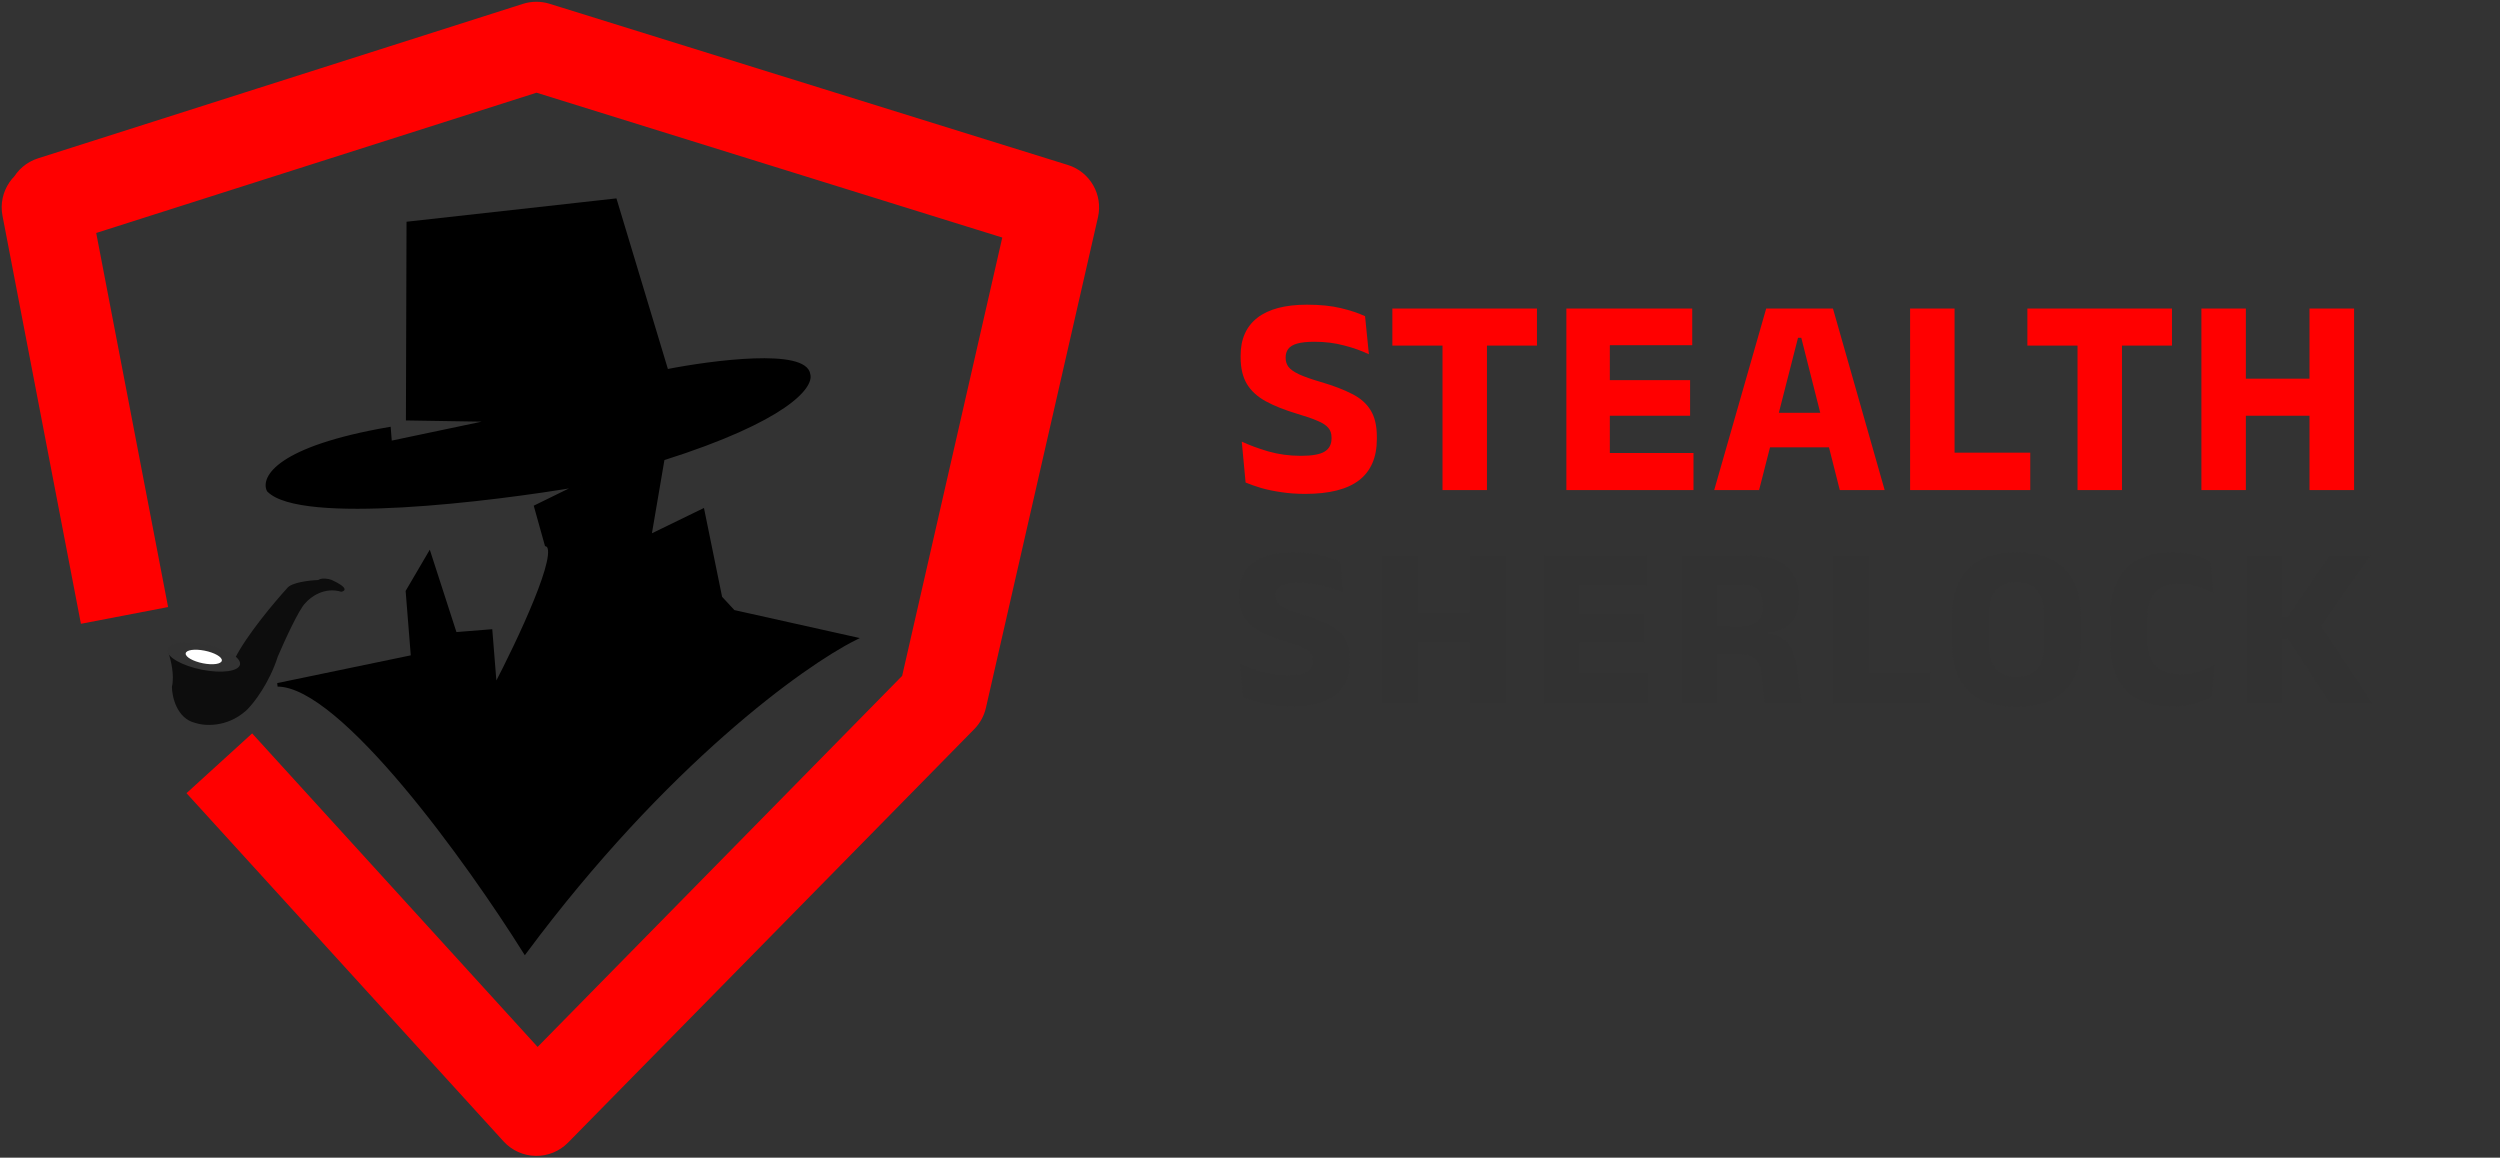 <svg width="704" height="326" viewBox="0 0 704 326" fill="none" xmlns="http://www.w3.org/2000/svg">
<rect x="0" y="0" width="704" height="326" fill="#333333" stroke="none"/>
<path d="M367.52 139.08C365.147 139.08 362.92 138.92 360.84 138.6C358.787 138.307 356.907 137.92 355.2 137.44C353.52 136.933 352.04 136.413 350.76 135.88L349.68 124.36C351.787 125.347 354.28 126.267 357.16 127.12C360.04 127.947 363.094 128.36 366.32 128.36C369.44 128.36 371.654 127.973 372.96 127.2C374.294 126.4 374.96 125.16 374.96 123.48V123.2C374.96 122.08 374.654 121.173 374.04 120.48C373.454 119.76 372.454 119.107 371.04 118.52C369.654 117.907 367.774 117.253 365.4 116.56C361.827 115.493 358.84 114.307 356.44 113C354.067 111.693 352.294 110.067 351.12 108.12C349.947 106.147 349.36 103.653 349.36 100.64V100.12C349.36 95.48 350.934 91.933 354.08 89.48C357.254 87.027 361.907 85.8 368.04 85.8C371.72 85.8 374.894 86.12 377.56 86.76C380.254 87.4 382.534 88.16 384.4 89.04L385.48 99.76C383.427 98.773 381.094 97.947 378.48 97.28C375.894 96.587 373.12 96.24 370.16 96.24C368.08 96.24 366.44 96.413 365.24 96.76C364.067 97.107 363.24 97.613 362.76 98.28C362.28 98.92 362.04 99.707 362.04 100.64V100.8C362.04 101.76 362.307 102.6 362.84 103.32C363.4 104.04 364.387 104.733 365.8 105.4C367.24 106.067 369.28 106.787 371.92 107.56C375.467 108.6 378.4 109.72 380.72 110.92C383.067 112.093 384.814 113.627 385.96 115.52C387.134 117.387 387.72 119.88 387.72 123V123.64C387.72 128.787 386.054 132.653 382.72 135.24C379.387 137.8 374.32 139.08 367.52 139.08ZM406.207 138V89.28H418.727V138H406.207ZM392.087 97.32V86.88H432.807V97.32H392.087ZM441.09 138V86.88H453.33V138H441.09ZM444.73 138V127.56H476.89V138H444.73ZM448.25 117.08V107.04H475.93V117.08H448.25ZM444.69 97.2V86.88H476.53V97.2H444.69ZM482.72 138L497.36 86.88H516.16L530.72 138H518.08L507.24 95.12H506.32L495.36 138H482.72ZM495.16 125.96V116.24H518.2V125.96H495.16ZM550.404 138H537.884V86.88H550.404V138ZM545.004 127.48H571.724V138H545.004V127.48ZM585.029 138V89.28H597.549V138H585.029ZM570.909 97.32V86.88H611.629V97.32H570.909ZM632.432 138H619.912V86.88H632.432V138ZM662.912 138H650.352V86.88H662.912V138ZM627.112 106.64H655.072V117.08H627.112V106.64Z" fill="#FF0000"/>
<path d="M363.673 198.878C361.745 198.878 359.935 198.748 358.245 198.488C356.577 198.249 355.05 197.935 353.663 197.545C352.298 197.133 351.095 196.711 350.055 196.277L349.178 186.917C350.89 187.719 352.915 188.467 355.255 189.16C357.595 189.832 360.076 190.167 362.698 190.167C365.233 190.167 367.031 189.853 368.093 189.225C369.176 188.575 369.718 187.567 369.718 186.202V185.975C369.718 185.065 369.469 184.328 368.97 183.765C368.494 183.18 367.681 182.649 366.533 182.172C365.406 181.674 363.879 181.143 361.95 180.58C359.047 179.713 356.62 178.749 354.67 177.688C352.742 176.626 351.301 175.304 350.348 173.722C349.395 172.119 348.918 170.093 348.918 167.645V167.222C348.918 163.452 350.196 160.571 352.753 158.577C355.331 156.584 359.112 155.587 364.095 155.587C367.085 155.587 369.664 155.847 371.83 156.367C374.019 156.887 375.871 157.505 377.388 158.22L378.265 166.93C376.597 166.128 374.701 165.457 372.578 164.915C370.476 164.352 368.223 164.07 365.818 164.07C364.128 164.07 362.795 164.211 361.82 164.492C360.867 164.774 360.195 165.186 359.805 165.727C359.415 166.247 359.22 166.887 359.22 167.645V167.775C359.22 168.555 359.437 169.237 359.87 169.822C360.325 170.407 361.127 170.971 362.275 171.512C363.445 172.054 365.103 172.639 367.248 173.267C370.13 174.112 372.513 175.022 374.398 175.997C376.305 176.951 377.724 178.197 378.655 179.735C379.609 181.252 380.085 183.277 380.085 185.812V186.332C380.085 190.514 378.731 193.656 376.023 195.757C373.315 197.837 369.198 198.878 363.673 198.878ZM399.296 198H389.123V156.465H399.296V198ZM424.061 198H413.856V156.465H424.061V198ZM394.973 172.52H417.691V181.002H394.973V172.52ZM434.839 198V156.465H444.784V198H434.839ZM437.796 198V189.517H463.926V198H437.796ZM440.656 181.002V172.845H463.146V181.002H440.656ZM437.764 164.85V156.465H463.634V164.85H437.764ZM496.907 198L496.095 190.167C495.965 188.781 495.694 187.654 495.282 186.787C494.871 185.899 494.242 185.249 493.397 184.837C492.552 184.404 491.426 184.187 490.017 184.187L480.625 184.155V176.387L490.407 176.355C492.531 176.355 494.058 175.889 494.99 174.957C495.921 174.026 496.387 172.628 496.387 170.765V170.115C496.387 168.273 495.921 166.897 494.99 165.987C494.08 165.056 492.541 164.59 490.375 164.59H480.56V156.465H491.837C496.929 156.465 500.645 157.451 502.985 159.422C505.346 161.394 506.527 164.232 506.527 167.937V168.782C506.527 171.577 505.812 173.755 504.382 175.315C502.952 176.875 500.775 177.763 497.85 177.98V179.41L495.77 178.012C498.283 178.186 500.233 178.706 501.62 179.572C503.006 180.439 504.025 181.652 504.675 183.212C505.346 184.751 505.834 186.668 506.137 188.965L507.34 198H496.907ZM473.572 198V156.465H483.452V179.182L483.517 182.952V198H473.572ZM526.35 198H516.178V156.465H526.35V198ZM521.963 189.452H543.673V198H521.963V189.452ZM567.843 199.008C561.798 199.008 557.259 197.491 554.226 194.457C551.214 191.424 549.708 187.058 549.708 181.36V173.462C549.708 167.742 551.225 163.333 554.258 160.235C557.313 157.115 561.841 155.555 567.843 155.555C573.845 155.555 578.362 157.115 581.396 160.235C584.451 163.333 585.978 167.742 585.978 173.462V181.36C585.978 187.058 584.461 191.424 581.428 194.457C578.395 197.491 573.866 199.008 567.843 199.008ZM567.843 190.622C570.465 190.622 572.415 189.853 573.693 188.315C574.971 186.777 575.611 184.621 575.611 181.847V172.942C575.611 170.039 574.971 167.807 573.693 166.247C572.415 164.687 570.465 163.907 567.843 163.907C565.221 163.907 563.271 164.687 561.993 166.247C560.715 167.807 560.076 170.039 560.076 172.942V181.847C560.076 184.621 560.715 186.777 561.993 188.315C563.271 189.853 565.221 190.622 567.843 190.622ZM611.768 198.91C605.853 198.91 601.444 197.35 598.54 194.23C595.659 191.088 594.218 186.614 594.218 180.807V173.43C594.218 167.732 595.669 163.333 598.573 160.235C601.476 157.115 605.853 155.555 611.703 155.555C613.263 155.555 614.704 155.674 616.025 155.912C617.347 156.151 618.549 156.476 619.633 156.887C620.716 157.277 621.669 157.722 622.493 158.22L623.24 166.93C621.962 166.258 620.554 165.673 619.015 165.175C617.499 164.655 615.733 164.395 613.718 164.395C610.62 164.395 608.323 165.229 606.828 166.897C605.354 168.544 604.618 170.862 604.618 173.852V180.417C604.618 183.386 605.365 185.704 606.86 187.372C608.377 189.041 610.793 189.875 614.108 189.875C616.058 189.875 617.802 189.615 619.34 189.095C620.879 188.575 622.287 187.947 623.565 187.21L622.818 196.115C621.994 196.613 621.03 197.079 619.925 197.512C618.82 197.924 617.585 198.26 616.22 198.52C614.877 198.78 613.393 198.91 611.768 198.91ZM656.162 198L644.234 179.8H641.699V173.69H644.234L655.999 156.465H667.504L652.782 177.33V175.055L667.959 198H656.162ZM632.632 198V156.465H642.707V198H632.632Z" fill="#323232"/>
<path d="M48.406 193.413C49.183 190.194 48.108 185.782 47.473 183.979L66.213 185.309C69.47 178.83 77.449 169.358 80.827 165.67C81.97 164.01 87.151 163.423 89.599 163.337C90.665 162.618 92.521 162.994 93.316 163.272C98.23 165.504 97.227 166.449 96.111 166.643C91.38 165.19 87.423 168.13 86.035 169.782C84.29 171.337 80.105 180.494 78.231 184.878C75.787 192.491 71.409 198.063 69.525 199.898C69.415 200 69.304 200.1 69.193 200.198C63.795 204.953 57.465 204.436 54.931 203.559C49.82 202.312 48.451 196.276 48.406 193.413Z" fill="#0D0D0D"/>
<path d="M67.6 187.039C67.36 189.019 62.58 189.722 56.924 188.608C51.268 187.494 46.877 184.985 47.117 183.005C47.358 181.024 52.137 180.322 57.793 181.436C63.449 182.55 67.84 185.058 67.6 187.039Z" fill="#323232"/>
<path d="M62.475 186.008C62.355 186.993 59.978 187.343 57.165 186.789C54.352 186.235 52.168 184.987 52.287 184.002C52.406 183.017 54.784 182.667 57.597 183.221C60.41 183.775 62.594 185.023 62.475 186.008Z" fill="white"/>
<path d="M10.706 44.59C4.128 46.685 0.494 53.717 2.59 60.294C4.685 66.872 11.716 70.506 18.294 68.41L10.706 44.59ZM151.046 13L154.758 1.064C152.312 0.303 149.692 0.312 147.251 1.09L151.046 13ZM297.004 58.395L309.19 61.178C310.645 54.812 306.953 48.398 300.716 46.459L297.004 58.395ZM265.446 196.553L274.362 205.313C275.984 203.662 277.116 201.593 277.632 199.336L265.446 196.553ZM151.046 313L141.803 321.416C144.116 323.956 147.373 325.433 150.809 325.498C154.244 325.563 157.555 324.211 159.962 321.76L151.046 313ZM79.419 215.769L71.004 206.526L52.518 223.357L60.934 232.6L79.419 215.769ZM25.252 56.036C23.949 49.256 17.397 44.816 10.617 46.119C3.838 47.422 -0.602 53.974 0.701 60.754L25.252 56.036ZM20.425 163.385L22.785 175.661L47.335 170.943L44.976 158.667L20.425 163.385ZM18.294 68.41L154.84 24.91L147.251 1.09L10.706 44.59L18.294 68.41ZM147.333 24.936L293.292 70.331L300.716 46.459L154.758 1.064L147.333 24.936ZM284.818 55.611L253.259 193.769L277.632 199.336L309.19 61.178L284.818 55.611ZM256.529 187.793L142.129 304.24L159.962 321.76L274.362 205.313L256.529 187.793ZM160.288 304.584L79.419 215.769L60.934 232.6L141.803 321.416L160.288 304.584ZM0.701 60.754L20.425 163.385L44.976 158.667L25.252 56.036L0.701 60.754Z" fill="#FF0000"/>
<path d="M173.23 56.41L114.978 62.889L114.807 117.902L140.114 118.31L109.867 124.678L109.554 120.752C78.318 126.166 73.912 134.54 75.614 138.051C84.635 147.296 137.958 140.867 163.492 136.497L150.891 142.669L153.878 153.37C158.37 154.712 146.11 180.629 139.418 193.42L138.163 177.719L128.178 178.518L120.898 156.006L114.735 166.526L116.207 184.944L78.166 192.846C96.194 192.864 132.116 243.027 147.823 268.107C187.417 214.865 226.204 187.092 240.648 179.86L206.544 172.254L202.878 168.293L197.874 143.776L182.925 151.048L186.658 129.175C221.584 118.119 228.575 108.809 227.704 105.536C226.902 98.55 200.72 101.919 187.729 104.477L173.23 56.41Z" fill="black" stroke="black"/>
</svg>
